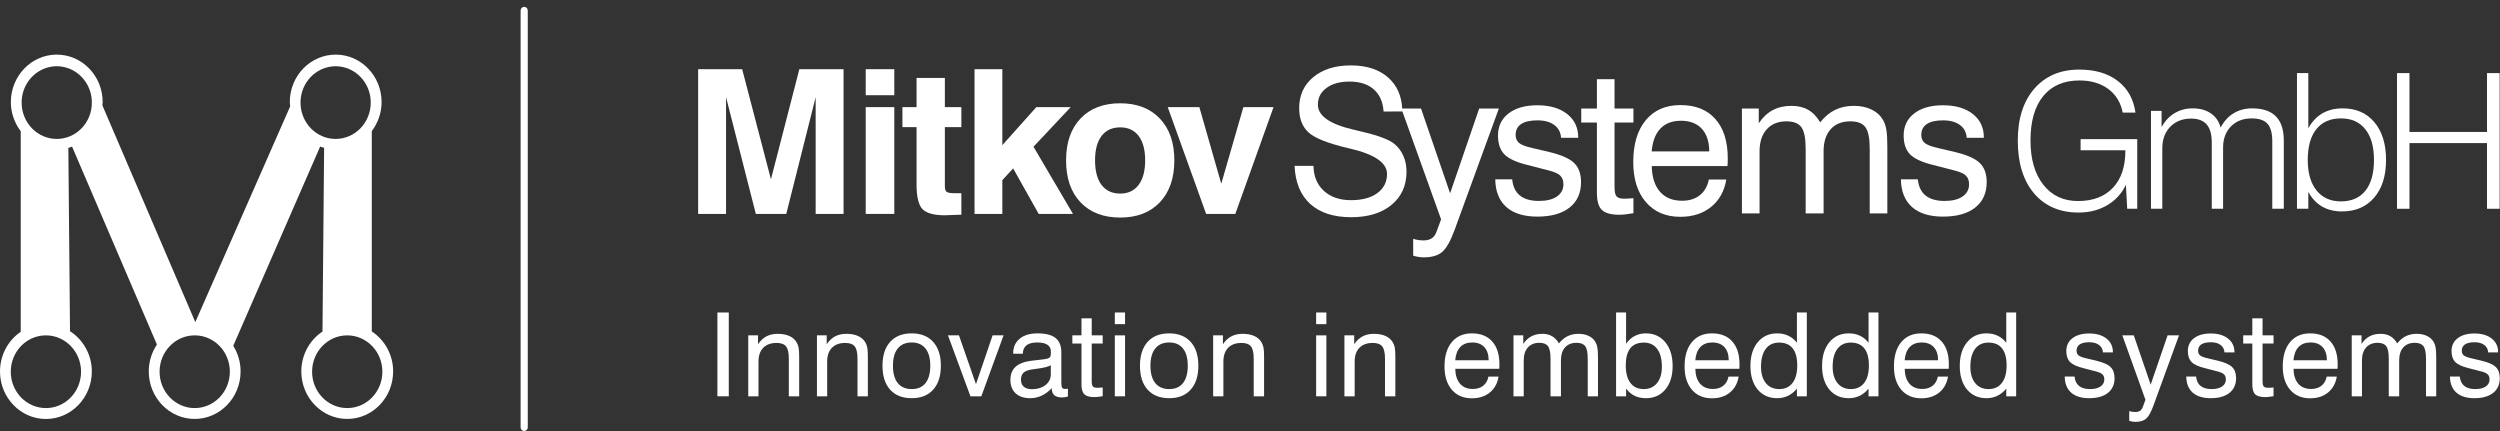 <svg width="255" height="44" viewBox="0 0 255 44" fill="none" xmlns="http://www.w3.org/2000/svg">
<rect x="0" y="0" width="255" height="44" fill="#333333" stroke="none"/>
<path fill-rule="evenodd" clip-rule="evenodd" d="M37.922 13.372V33.807C39.227 34.668 40.105 36.175 40.1 37.886C40.1 40.559 38 42.731 35.417 42.731C32.834 42.731 30.734 40.559 30.734 37.886C30.734 36.175 31.598 34.682 32.894 33.817L33.06 15.079C32.922 15.041 32.788 14.998 32.655 14.951L23.791 35.272C24.259 36.028 24.54 36.921 24.54 37.886C24.54 40.559 22.44 42.731 19.857 42.731C17.274 42.731 15.174 40.559 15.174 37.886C15.174 36.869 15.482 35.923 16.006 35.143L7.353 14.96C7.229 15.008 7.1 15.051 6.971 15.084L7.141 33.783C8.469 34.639 9.366 36.156 9.366 37.891C9.366 40.563 7.265 42.736 4.683 42.736C2.1 42.736 0 40.563 0 37.891C0 36.199 0.841 34.711 2.114 33.845V13.382C1.494 12.559 1.107 11.537 1.107 10.415C1.107 7.743 3.208 5.57 5.79 5.57C8.373 5.57 10.473 7.743 10.473 10.415C10.473 10.487 10.464 10.555 10.455 10.622C10.45 10.662 10.444 10.702 10.441 10.743L19.921 32.856L29.599 10.848C29.595 10.801 29.589 10.754 29.583 10.707C29.57 10.611 29.558 10.514 29.558 10.415C29.558 7.743 31.658 5.57 34.241 5.57C36.823 5.57 38.923 7.743 38.923 10.415C38.923 11.532 38.538 12.55 37.922 13.372ZM4.683 41.624C6.663 41.624 8.267 39.964 8.267 37.915C8.267 35.871 6.663 34.207 4.683 34.207C2.702 34.207 1.098 35.866 1.098 37.915C1.098 39.964 2.702 41.624 4.683 41.624ZM2.206 10.463C2.206 12.512 3.81 14.171 5.79 14.171C7.771 14.171 9.375 12.512 9.37 10.463C9.37 8.656 8.12 7.154 6.466 6.825C6.245 6.778 6.02 6.754 5.786 6.754C5.556 6.754 5.331 6.778 5.11 6.825C3.456 7.154 2.206 8.656 2.206 10.463ZM16.277 37.915C16.277 39.964 17.881 41.624 19.861 41.624C21.838 41.624 23.441 39.964 23.446 37.915C23.446 35.866 21.842 34.207 19.861 34.207C17.881 34.207 16.277 35.866 16.277 37.915ZM33.556 6.825C31.902 7.154 30.652 8.656 30.652 10.463C30.652 12.512 32.26 14.171 34.231 14.171C36.212 14.171 37.816 12.512 37.816 10.463C37.816 8.656 36.566 7.154 34.912 6.825C34.691 6.778 34.466 6.754 34.231 6.754C34.002 6.754 33.777 6.778 33.556 6.825ZM31.833 37.915C31.833 39.964 33.437 41.624 35.417 41.624C37.398 41.624 39.002 39.964 39.002 37.915C39.002 35.866 37.398 34.207 35.417 34.207C33.437 34.207 31.833 35.866 31.833 37.915Z" fill="white"/>
<path d="M53.467 0.7C53.668 0.7 53.831 0.863 53.831 1.065L53.831 43.595C53.831 43.796 53.668 43.959 53.467 43.959C53.265 43.959 53.102 43.796 53.102 43.595L53.102 1.065C53.102 0.863 53.265 0.7 53.467 0.7Z" fill="white"/>
<path d="M133.974 16.921H132.047C132.12 18.605 132.653 19.901 133.645 20.806C134.644 21.705 136.035 22.155 137.82 22.155C139.551 22.155 140.923 21.735 141.935 20.896C142.954 20.057 143.464 18.928 143.464 17.51C143.464 16.924 143.36 16.395 143.154 15.922C142.948 15.442 142.648 15.036 142.255 14.703C141.736 14.264 140.683 13.854 139.099 13.475C138.999 13.448 138.929 13.431 138.889 13.425L138.06 13.225C135.636 12.665 134.424 11.816 134.424 10.678C134.424 9.965 134.717 9.396 135.303 8.97C135.889 8.537 136.671 8.32 137.65 8.32C138.696 8.32 139.518 8.583 140.117 9.109C140.723 9.635 141.06 10.391 141.126 11.377L143.034 11.367L143.034 11.34L146.991 22.374L146.522 23.643C146.409 23.949 146.245 24.172 146.032 24.312C145.819 24.452 145.54 24.522 145.193 24.522C145.02 24.522 144.847 24.509 144.674 24.482C144.501 24.455 144.324 24.416 144.145 24.362V26.08C144.324 26.134 144.501 26.174 144.674 26.2C144.854 26.233 145.033 26.25 145.213 26.25C146.032 26.25 146.658 26.07 147.091 25.711C147.524 25.351 147.954 24.589 148.38 23.423L152.885 11.067H150.877L147.91 19.717L144.944 11.067H143.025C142.953 9.751 142.483 8.705 141.616 7.931C140.683 7.092 139.405 6.672 137.78 6.672C136.189 6.672 134.913 7.072 133.954 7.871C132.995 8.663 132.516 9.715 132.516 11.027C132.516 12.099 132.836 12.928 133.475 13.514C134.121 14.094 135.443 14.62 137.44 15.093C137.52 15.113 137.634 15.139 137.78 15.173C140.244 15.759 141.476 16.614 141.476 17.74C141.476 18.565 141.146 19.218 140.487 19.698C139.834 20.177 138.939 20.417 137.8 20.417C136.648 20.417 135.726 20.1 135.033 19.468C134.347 18.835 133.994 17.986 133.974 16.921Z" fill="white"/>
<path d="M71.211 21.819V7.058H75.701L78.637 18.291L81.533 7.058H86.043V21.819H83.197V9.914L80.2 21.819H77.094L74.057 9.914V21.819H71.211Z" fill="white"/>
<path d="M88.303 9.713V7.058H91.219V9.713H88.303Z" fill="white"/>
<path d="M88.303 10.926V21.819H91.219V10.926H88.303Z" fill="white"/>
<path d="M99.403 21.819V7.058H102.239V14.804L105.706 10.926H109.214L105.416 14.965L109.444 21.819H105.947L103.341 17.179L102.239 18.372V21.819H99.403Z" fill="white"/>
<path fill-rule="evenodd" clip-rule="evenodd" d="M108.739 16.358C108.739 14.547 109.23 13.124 110.212 12.088C111.194 11.053 112.544 10.535 114.261 10.535C115.971 10.535 117.317 11.053 118.299 12.088C119.288 13.124 119.783 14.547 119.783 16.358C119.783 18.175 119.288 19.601 118.299 20.637C117.317 21.672 115.971 22.19 114.261 22.19C112.544 22.19 111.194 21.672 110.212 20.637C109.23 19.601 108.739 18.175 108.739 16.358ZM111.695 16.358C111.695 17.44 111.916 18.275 112.357 18.863C112.804 19.451 113.439 19.745 114.261 19.745C115.069 19.745 115.694 19.451 116.135 18.863C116.582 18.275 116.806 17.44 116.806 16.358C116.806 15.282 116.586 14.454 116.145 13.872C115.704 13.284 115.076 12.991 114.261 12.991C113.439 12.991 112.804 13.284 112.357 13.872C111.916 14.454 111.695 15.282 111.695 16.358Z" fill="white"/>
<path d="M119.108 10.926L123.026 21.819H126.002L129.901 10.926H126.824L124.569 18.742L122.334 10.926H119.108Z" fill="white"/>
<path d="M98.059 21.899C97.792 21.906 97.472 21.916 97.097 21.93C96.73 21.95 96.496 21.96 96.396 21.96C95.28 21.96 94.515 21.753 94.101 21.338C93.694 20.917 93.49 20.092 93.49 18.863V12.97H92.047V10.926H93.49V7.95H96.376V10.926H98.059V12.97H96.376V19.003C96.376 19.291 96.439 19.481 96.566 19.575C96.693 19.661 96.954 19.705 97.348 19.705H98.059V21.899Z" fill="white"/>
<path d="M244.496 21.294V7.455H245.765V13.459H253.675V7.455H254.962V21.294H253.675V14.595H245.765V21.294H244.496Z" fill="white"/>
<path fill-rule="evenodd" clip-rule="evenodd" d="M234.292 21.294V7.455H235.448V13.083C235.823 12.406 236.303 11.899 236.885 11.561C237.468 11.223 238.157 11.053 238.952 11.053C240.317 11.053 241.395 11.523 242.184 12.463C242.979 13.402 243.377 14.686 243.377 16.314C243.377 17.937 242.973 19.218 242.165 20.157C241.363 21.097 240.267 21.566 238.877 21.566C238.106 21.566 237.427 21.397 236.838 21.059C236.256 20.715 235.792 20.217 235.448 19.565V21.294H234.292ZM235.391 16.314C235.391 17.642 235.689 18.679 236.284 19.424C236.885 20.17 237.715 20.542 238.774 20.542C239.857 20.542 240.69 20.179 241.273 19.453C241.855 18.72 242.146 17.674 242.146 16.314C242.146 14.962 241.852 13.919 241.263 13.186C240.681 12.447 239.851 12.077 238.774 12.077C237.69 12.077 236.854 12.444 236.265 13.177C235.683 13.909 235.391 14.955 235.391 16.314Z" fill="white"/>
<path d="M219.4 21.294V11.307H220.48V12.96C220.819 12.347 221.257 11.877 221.796 11.551C222.341 11.219 222.961 11.053 223.656 11.053C224.401 11.053 225.021 11.226 225.516 11.57C226.011 11.908 226.34 12.391 226.503 13.017C226.834 12.378 227.273 11.893 227.818 11.561C228.369 11.223 229.002 11.053 229.716 11.053C230.799 11.053 231.607 11.326 232.14 11.871C232.678 12.409 232.947 13.23 232.947 14.332V21.294H231.773V14.426C231.773 13.587 231.61 12.986 231.285 12.622C230.959 12.259 230.423 12.077 229.678 12.077C228.795 12.077 228.087 12.35 227.555 12.895C227.022 13.44 226.756 14.154 226.756 15.037V21.294H225.601V14.539C225.601 13.712 225.428 13.098 225.084 12.697C224.739 12.297 224.21 12.096 223.496 12.096C222.619 12.096 221.908 12.375 221.363 12.932C220.825 13.49 220.555 14.22 220.555 15.121V21.294H219.4Z" fill="white"/>
<path d="M216.975 21.294L216.843 18.851C216.417 19.741 215.779 20.436 214.927 20.937C214.081 21.432 213.11 21.679 212.014 21.679C210.091 21.679 208.576 21.025 207.467 19.715C206.365 18.407 205.814 16.618 205.814 14.351C205.814 12.102 206.377 10.333 207.505 9.043C208.632 7.746 210.16 7.098 212.089 7.098C213.699 7.098 215.005 7.483 216.007 8.254C217.016 9.018 217.62 10.095 217.82 11.486H216.515C216.32 10.465 215.832 9.663 215.049 9.08C214.266 8.498 213.286 8.207 212.108 8.207C210.511 8.207 209.277 8.739 208.407 9.804C207.542 10.862 207.11 12.372 207.11 14.332C207.11 16.23 207.545 17.733 208.416 18.842C209.287 19.95 210.467 20.505 211.958 20.505C213.48 20.505 214.664 20.057 215.509 19.161C216.361 18.266 216.787 17.007 216.787 15.384V15.328H212.221V14.191H217.999V21.294H216.975Z" fill="white"/>
<path d="M193.893 18.289H195.621C195.688 19.015 195.947 19.564 196.4 19.937C196.86 20.31 197.509 20.497 198.348 20.497C199.12 20.497 199.73 20.347 200.176 20.047C200.622 19.741 200.845 19.325 200.845 18.799C200.845 18.406 200.732 18.106 200.505 17.899C200.286 17.686 199.853 17.503 199.207 17.35L197.199 16.831C196.067 16.558 195.278 16.198 194.832 15.752C194.392 15.299 194.173 14.656 194.173 13.824C194.173 12.879 194.529 12.129 195.241 11.577C195.961 11.017 196.943 10.738 198.188 10.738C199.46 10.738 200.472 11.034 201.225 11.627C201.977 12.219 202.353 13.015 202.353 14.014V14.054H200.605C200.565 13.488 200.332 13.052 199.906 12.745C199.487 12.432 198.914 12.276 198.188 12.276C197.462 12.276 196.909 12.402 196.53 12.655C196.157 12.908 195.971 13.278 195.971 13.764C195.971 14.11 196.087 14.383 196.32 14.583C196.56 14.776 197.003 14.946 197.649 15.093L199.387 15.502C200.625 15.795 201.478 16.171 201.944 16.631C202.41 17.084 202.643 17.733 202.643 18.579C202.643 19.691 202.25 20.556 201.464 21.176C200.685 21.788 199.593 22.095 198.188 22.095C196.816 22.095 195.761 21.768 195.022 21.116C194.289 20.463 193.913 19.521 193.893 18.289Z" fill="white"/>
<path d="M190.711 21.765V15.182C190.711 14.104 190.564 13.368 190.271 12.975C189.978 12.575 189.469 12.376 188.743 12.376C187.877 12.376 187.205 12.645 186.725 13.185C186.246 13.717 186.006 14.47 186.006 15.442V21.765H184.178V15.182C184.178 14.104 184.032 13.368 183.739 12.975C183.446 12.575 182.94 12.376 182.22 12.376C181.361 12.376 180.689 12.649 180.203 13.195C179.717 13.734 179.474 14.483 179.474 15.442V21.765H177.676V11.067H179.394V12.575C179.793 11.976 180.266 11.53 180.812 11.237C181.358 10.944 181.997 10.797 182.73 10.797C183.396 10.797 183.965 10.934 184.438 11.207C184.911 11.473 185.317 11.896 185.657 12.476C186.123 11.896 186.632 11.473 187.185 11.207C187.738 10.934 188.373 10.797 189.093 10.797C189.785 10.797 190.388 10.924 190.901 11.177C191.413 11.423 191.806 11.783 192.079 12.256C192.232 12.529 192.342 12.855 192.409 13.235C192.476 13.614 192.509 14.214 192.509 15.033V21.765H190.711Z" fill="white"/>
<path fill-rule="evenodd" clip-rule="evenodd" d="M174.304 18.309H176.082C175.889 19.488 175.376 20.417 174.543 21.096C173.711 21.775 172.662 22.115 171.397 22.115C169.912 22.115 168.74 21.615 167.881 20.616C167.022 19.618 166.592 18.256 166.592 16.531C166.592 14.706 167.019 13.281 167.871 12.256C168.723 11.23 169.899 10.718 171.397 10.718C172.935 10.718 174.124 11.19 174.963 12.136C175.809 13.082 176.232 14.417 176.232 16.142C176.232 16.361 176.228 16.524 176.222 16.631C176.222 16.738 176.215 16.841 176.202 16.941H168.48C168.5 18.066 168.78 18.938 169.319 19.558C169.859 20.17 170.608 20.477 171.567 20.477C172.299 20.477 172.902 20.29 173.375 19.917C173.854 19.538 174.164 19.002 174.304 18.309ZM168.47 15.442H174.344C174.337 14.443 174.084 13.674 173.585 13.135C173.085 12.589 172.376 12.316 171.457 12.316C170.571 12.316 169.872 12.582 169.359 13.115C168.853 13.648 168.557 14.423 168.47 15.442Z" fill="white"/>
<path d="M164.683 19.068C164.683 19.548 164.75 19.867 164.883 20.027C165.023 20.187 165.276 20.267 165.642 20.267C165.749 20.267 165.875 20.264 166.022 20.257C166.175 20.25 166.371 20.237 166.611 20.217V21.745C166.312 21.798 166.042 21.838 165.802 21.865C165.569 21.892 165.359 21.905 165.173 21.905C164.327 21.905 163.734 21.742 163.395 21.416C163.055 21.089 162.885 20.51 162.885 19.677V12.496H161.287V11.067H162.885V8.081H164.683V11.067H166.611V12.496H164.683V19.068Z" fill="white"/>
<path d="M152.516 18.289H154.244C154.311 19.015 154.571 19.564 155.023 19.937C155.483 20.31 156.132 20.497 156.971 20.497C157.744 20.497 158.353 20.347 158.799 20.047C159.245 19.741 159.468 19.325 159.468 18.799C159.468 18.406 159.355 18.106 159.129 17.899C158.909 17.686 158.476 17.503 157.83 17.35L155.823 16.831C154.69 16.558 153.901 16.198 153.455 15.752C153.016 15.299 152.796 14.656 152.796 13.824C152.796 12.879 153.152 12.129 153.865 11.577C154.584 11.017 155.566 10.738 156.811 10.738C158.083 10.738 159.096 11.034 159.848 11.627C160.6 12.219 160.977 13.015 160.977 14.014V14.054H159.229C159.189 13.488 158.956 13.052 158.529 12.745C158.11 12.432 157.537 12.276 156.811 12.276C156.086 12.276 155.533 12.402 155.153 12.655C154.78 12.908 154.594 13.278 154.594 13.764C154.594 14.11 154.71 14.383 154.944 14.583C155.183 14.776 155.626 14.946 156.272 15.093L158.01 15.502C159.249 15.795 160.101 16.171 160.567 16.631C161.033 17.084 161.266 17.733 161.266 18.579C161.266 19.691 160.874 20.556 160.088 21.176C159.309 21.788 158.217 22.095 156.811 22.095C155.44 22.095 154.384 21.768 153.645 21.116C152.912 20.463 152.536 19.521 152.516 18.289Z" fill="white"/>
<path d="M73.175 40.423V31.874H74.336V40.423H73.175Z" fill="white"/>
<path d="M80.46 36.598V40.423H81.516V36.395C81.516 35.954 81.495 35.633 81.452 35.432C81.409 35.227 81.34 35.048 81.243 34.898C81.069 34.615 80.821 34.404 80.5 34.265C80.179 34.122 79.784 34.05 79.316 34.05C78.883 34.05 78.501 34.137 78.173 34.311C77.844 34.486 77.559 34.752 77.319 35.112V34.207H76.321V40.423H77.366V36.883C77.366 36.275 77.526 35.807 77.847 35.478C78.173 35.145 78.627 34.979 79.212 34.979C79.668 34.979 79.989 35.097 80.175 35.333C80.365 35.565 80.46 35.987 80.46 36.598Z" fill="white"/>
<path d="M87.465 40.423V36.598C87.465 35.987 87.37 35.565 87.181 35.333C86.995 35.097 86.674 34.979 86.217 34.979C85.633 34.979 85.178 35.145 84.853 35.478C84.532 35.807 84.371 36.275 84.371 36.883V40.423H83.327V34.207H84.325V35.112C84.565 34.752 84.849 34.486 85.178 34.311C85.507 34.137 85.888 34.05 86.322 34.05C86.79 34.05 87.185 34.122 87.506 34.265C87.827 34.404 88.075 34.615 88.249 34.898C88.345 35.048 88.415 35.227 88.458 35.432C88.5 35.633 88.522 35.954 88.522 36.395V40.423H87.465Z" fill="white"/>
<path fill-rule="evenodd" clip-rule="evenodd" d="M90.791 34.874C90.272 35.455 90.013 36.266 90.013 37.306C90.013 38.355 90.274 39.17 90.797 39.75C91.319 40.327 92.052 40.615 92.996 40.615C93.937 40.615 94.666 40.325 95.185 39.744C95.707 39.164 95.968 38.351 95.968 37.306C95.968 36.262 95.707 35.451 95.185 34.874C94.662 34.294 93.929 34.004 92.985 34.004C92.044 34.004 91.313 34.294 90.791 34.874ZM91.574 39.077C91.246 38.667 91.081 38.077 91.081 37.306C91.081 36.536 91.246 35.948 91.574 35.542C91.903 35.136 92.377 34.932 92.996 34.932C93.608 34.932 94.076 35.138 94.401 35.548C94.726 35.954 94.889 36.54 94.889 37.306C94.889 38.077 94.726 38.667 94.401 39.077C94.076 39.483 93.608 39.686 92.996 39.686C92.381 39.686 91.907 39.483 91.574 39.077Z" fill="white"/>
<path d="M98.986 40.423L96.694 34.207H97.814L99.549 39.187L101.244 34.207H102.364L100.095 40.423H98.986Z" fill="white"/>
<path fill-rule="evenodd" clip-rule="evenodd" d="M106.242 40.359C106.609 40.189 106.955 39.934 107.281 39.593V39.628C107.281 39.934 107.368 40.162 107.542 40.313C107.716 40.464 107.977 40.539 108.325 40.539C108.41 40.539 108.499 40.532 108.592 40.516C108.689 40.505 108.801 40.481 108.929 40.447V39.64C108.867 39.651 108.813 39.661 108.766 39.669C108.724 39.673 108.687 39.675 108.656 39.675C108.505 39.675 108.401 39.636 108.343 39.559C108.285 39.481 108.256 39.309 108.256 39.042V35.931C108.256 35.269 108.058 34.783 107.664 34.474C107.273 34.16 106.661 34.004 105.829 34.004C105.056 34.004 104.448 34.186 104.007 34.549C103.566 34.913 103.345 35.408 103.345 36.035V36.082H104.332C104.332 35.703 104.454 35.416 104.698 35.223C104.945 35.029 105.311 34.932 105.795 34.932C106.263 34.932 106.613 35.012 106.845 35.17C107.077 35.329 107.193 35.567 107.193 35.884C107.193 36.136 107.174 36.3 107.135 36.378C107.097 36.451 107.017 36.511 106.897 36.558C106.777 36.608 106.452 36.66 105.922 36.714C105.613 36.749 105.367 36.776 105.185 36.796C104.469 36.889 103.935 37.096 103.583 37.417C103.235 37.738 103.061 38.181 103.061 38.746C103.061 39.33 103.239 39.789 103.595 40.121C103.951 40.45 104.446 40.615 105.081 40.615C105.491 40.615 105.878 40.53 106.242 40.359ZM105.748 37.614C106.425 37.529 106.903 37.411 107.182 37.26V38.189C107.182 38.63 107.002 38.992 106.642 39.274C106.282 39.557 105.822 39.698 105.261 39.698C104.901 39.698 104.624 39.615 104.431 39.448C104.237 39.282 104.14 39.044 104.14 38.734C104.14 38.425 104.224 38.189 104.39 38.026C104.556 37.864 104.829 37.751 105.208 37.69C105.328 37.67 105.508 37.645 105.748 37.614Z" fill="white"/>
<path d="M111.355 38.856C111.355 39.135 111.394 39.321 111.471 39.413C111.552 39.506 111.699 39.553 111.912 39.553C111.974 39.553 112.048 39.551 112.133 39.547C112.222 39.543 112.336 39.535 112.475 39.524V40.412C112.301 40.443 112.144 40.466 112.005 40.481C111.87 40.497 111.748 40.505 111.639 40.505C111.148 40.505 110.804 40.41 110.606 40.22C110.409 40.031 110.31 39.694 110.31 39.21V35.037H109.381V34.207H110.31V32.471H111.355V34.207H112.475V35.037H111.355V38.856Z" fill="white"/>
<path d="M113.711 31.874V33.063H114.756V31.874H113.711Z" fill="white"/>
<path d="M113.711 40.423V34.207H114.756V40.423H113.711Z" fill="white"/>
<path fill-rule="evenodd" clip-rule="evenodd" d="M117.054 34.874C116.536 35.455 116.277 36.266 116.277 37.306C116.277 38.355 116.538 39.17 117.06 39.75C117.583 40.327 118.316 40.615 119.26 40.615C120.2 40.615 120.93 40.325 121.448 39.744C121.971 39.164 122.232 38.351 122.232 37.306C122.232 36.262 121.971 35.451 121.448 34.874C120.926 34.294 120.193 34.004 119.248 34.004C118.308 34.004 117.577 34.294 117.054 34.874ZM117.838 39.077C117.509 38.667 117.345 38.077 117.345 37.306C117.345 36.536 117.509 35.948 117.838 35.542C118.167 35.136 118.641 34.932 119.26 34.932C119.871 34.932 120.34 35.138 120.665 35.548C120.99 35.954 121.152 36.54 121.152 37.306C121.152 38.077 120.99 38.667 120.665 39.077C120.34 39.483 119.871 39.686 119.26 39.686C118.645 39.686 118.171 39.483 117.838 39.077Z" fill="white"/>
<path d="M127.879 40.423V36.598C127.879 35.987 127.784 35.565 127.595 35.333C127.409 35.097 127.088 34.979 126.631 34.979C126.047 34.979 125.592 35.145 125.267 35.478C124.946 35.807 124.786 36.275 124.786 36.883V40.423H123.741V34.207H124.739V35.112C124.979 34.752 125.263 34.486 125.592 34.311C125.921 34.137 126.302 34.05 126.736 34.05C127.204 34.05 127.599 34.122 127.92 34.265C128.241 34.404 128.489 34.615 128.663 34.898C128.76 35.048 128.829 35.227 128.872 35.432C128.914 35.633 128.936 35.954 128.936 36.395V40.423H127.879Z" fill="white"/>
<path d="M134.246 31.874V33.063H135.291V31.874H134.246Z" fill="white"/>
<path d="M134.246 40.423V34.207H135.291V40.423H134.246Z" fill="white"/>
<path d="M141.269 36.598V40.423H142.326V36.395C142.326 35.954 142.304 35.633 142.262 35.432C142.219 35.227 142.15 35.048 142.053 34.898C141.879 34.615 141.631 34.404 141.31 34.265C140.989 34.122 140.594 34.05 140.126 34.05C139.692 34.05 139.311 34.137 138.982 34.311C138.653 34.486 138.369 34.752 138.129 35.112V34.207H137.131V40.423H138.176V36.883C138.176 36.275 138.336 35.807 138.657 35.478C138.982 35.145 139.437 34.979 140.021 34.979C140.478 34.979 140.799 35.097 140.985 35.333C141.174 35.565 141.269 35.987 141.269 36.598Z" fill="white"/>
<path fill-rule="evenodd" clip-rule="evenodd" d="M151.821 38.415H152.854C152.742 39.1 152.444 39.64 151.96 40.035C151.477 40.429 150.867 40.627 150.132 40.627C149.269 40.627 148.588 40.336 148.089 39.756C147.59 39.175 147.34 38.384 147.34 37.382C147.34 36.322 147.588 35.493 148.083 34.898C148.578 34.302 149.261 34.004 150.132 34.004C151.026 34.004 151.717 34.279 152.204 34.828C152.696 35.377 152.941 36.153 152.941 37.156C152.941 37.283 152.939 37.378 152.936 37.44C152.936 37.502 152.932 37.562 152.924 37.62H148.437C148.449 38.274 148.611 38.781 148.925 39.141C149.238 39.497 149.673 39.675 150.231 39.675C150.656 39.675 151.007 39.566 151.281 39.35C151.56 39.129 151.74 38.818 151.821 38.415ZM148.431 36.749H151.844C151.84 36.169 151.693 35.722 151.403 35.408C151.113 35.091 150.701 34.932 150.167 34.932C149.652 34.932 149.246 35.087 148.948 35.397C148.654 35.706 148.482 36.157 148.431 36.749Z" fill="white"/>
<path d="M161.949 36.598V40.423H162.994V36.511C162.994 36.035 162.975 35.687 162.936 35.466C162.898 35.246 162.834 35.056 162.745 34.898C162.586 34.623 162.358 34.414 162.06 34.271C161.762 34.124 161.412 34.05 161.009 34.05C160.591 34.05 160.222 34.13 159.901 34.288C159.579 34.443 159.283 34.689 159.012 35.025C158.815 34.689 158.579 34.443 158.304 34.288C158.03 34.13 157.699 34.05 157.312 34.05C156.886 34.05 156.515 34.135 156.197 34.306C155.88 34.476 155.605 34.735 155.373 35.083V34.207H154.375V40.423H155.42V36.749C155.42 36.192 155.561 35.757 155.843 35.443C156.126 35.126 156.517 34.967 157.016 34.967C157.434 34.967 157.728 35.083 157.898 35.316C158.068 35.544 158.153 35.971 158.153 36.598V40.423H159.216V36.749C159.216 36.184 159.355 35.747 159.634 35.437C159.912 35.124 160.303 34.967 160.806 34.967C161.228 34.967 161.524 35.083 161.694 35.316C161.864 35.544 161.949 35.971 161.949 36.598Z" fill="white"/>
<path fill-rule="evenodd" clip-rule="evenodd" d="M164.84 40.423V31.874H165.861V35.072C166.101 34.72 166.39 34.455 166.726 34.277C167.067 34.095 167.45 34.004 167.875 34.004C168.7 34.004 169.361 34.306 169.861 34.909C170.36 35.513 170.609 36.322 170.609 37.336C170.609 38.334 170.362 39.131 169.866 39.727C169.375 40.319 168.715 40.615 167.887 40.615C167.45 40.615 167.067 40.536 166.738 40.377C166.413 40.218 166.121 39.973 165.861 39.64V40.423H164.84ZM165.827 37.272C165.827 38.045 165.985 38.641 166.303 39.059C166.62 39.477 167.073 39.686 167.661 39.686C168.233 39.686 168.684 39.483 169.013 39.077C169.346 38.67 169.512 38.113 169.512 37.405C169.512 36.62 169.352 36.014 169.031 35.588C168.713 35.159 168.261 34.944 167.672 34.944C167.057 34.944 166.595 35.139 166.285 35.53C165.979 35.917 165.827 36.498 165.827 37.272Z" fill="white"/>
<path fill-rule="evenodd" clip-rule="evenodd" d="M177.342 38.415H176.309C176.228 38.818 176.048 39.129 175.769 39.35C175.494 39.566 175.144 39.675 174.719 39.675C174.161 39.675 173.726 39.497 173.413 39.141C173.099 38.781 172.937 38.274 172.925 37.62H177.412C177.42 37.562 177.423 37.502 177.423 37.44C177.427 37.378 177.429 37.283 177.429 37.156C177.429 36.153 177.184 35.377 176.692 34.828C176.205 34.279 175.514 34.004 174.62 34.004C173.749 34.004 173.066 34.302 172.571 34.898C172.076 35.493 171.828 36.322 171.828 37.382C171.828 38.384 172.078 39.175 172.577 39.756C173.076 40.336 173.757 40.627 174.62 40.627C175.355 40.627 175.965 40.429 176.448 40.035C176.932 39.64 177.23 39.1 177.342 38.415ZM176.332 36.749H172.919C172.97 36.157 173.142 35.706 173.436 35.397C173.734 35.087 174.14 34.932 174.655 34.932C175.189 34.932 175.601 35.091 175.891 35.408C176.181 35.722 176.328 36.169 176.332 36.749Z" fill="white"/>
<path fill-rule="evenodd" clip-rule="evenodd" d="M184.296 31.874V40.423H183.286V39.64C183.019 39.965 182.717 40.209 182.38 40.371C182.043 40.534 181.672 40.615 181.266 40.615C180.438 40.615 179.776 40.319 179.281 39.727C178.789 39.131 178.543 38.334 178.543 37.336C178.543 36.318 178.791 35.509 179.286 34.909C179.782 34.306 180.441 34.004 181.266 34.004C181.699 34.004 182.082 34.085 182.415 34.248C182.752 34.406 183.042 34.646 183.286 34.967V31.874H184.296ZM183.32 37.272C183.32 36.502 183.164 35.921 182.85 35.53C182.541 35.139 182.08 34.944 181.469 34.944C180.881 34.944 180.426 35.159 180.105 35.588C179.784 36.014 179.623 36.62 179.623 37.405C179.623 38.113 179.788 38.67 180.116 39.077C180.449 39.483 180.904 39.686 181.48 39.686C182.065 39.686 182.517 39.477 182.839 39.059C183.16 38.641 183.32 38.045 183.32 37.272Z" fill="white"/>
<path fill-rule="evenodd" clip-rule="evenodd" d="M191.603 40.423V31.874H190.593V34.967C190.349 34.646 190.059 34.406 189.722 34.248C189.39 34.085 189.007 34.004 188.573 34.004C187.749 34.004 187.089 34.306 186.594 34.909C186.099 35.509 185.851 36.318 185.851 37.336C185.851 38.334 186.097 39.131 186.588 39.727C187.083 40.319 187.745 40.615 188.573 40.615C188.979 40.615 189.351 40.534 189.688 40.371C190.024 40.209 190.326 39.965 190.593 39.64V40.423H191.603ZM190.158 35.53C190.471 35.921 190.628 36.502 190.628 37.272C190.628 38.045 190.467 38.641 190.146 39.059C189.825 39.477 189.372 39.686 188.788 39.686C188.211 39.686 187.757 39.483 187.424 39.077C187.095 38.67 186.93 38.113 186.93 37.405C186.93 36.62 187.091 36.014 187.412 35.588C187.733 35.159 188.188 34.944 188.776 34.944C189.388 34.944 189.848 35.139 190.158 35.53Z" fill="white"/>
<path fill-rule="evenodd" clip-rule="evenodd" d="M197.663 38.415H198.696C198.583 39.1 198.286 39.64 197.802 40.035C197.318 40.429 196.709 40.627 195.973 40.627C195.111 40.627 194.43 40.336 193.93 39.756C193.431 39.175 193.182 38.384 193.182 37.382C193.182 36.322 193.429 35.493 193.925 34.898C194.42 34.302 195.103 34.004 195.973 34.004C196.867 34.004 197.558 34.279 198.046 34.828C198.537 35.377 198.783 36.153 198.783 37.156C198.783 37.283 198.781 37.378 198.777 37.44C198.777 37.502 198.773 37.562 198.765 37.62H194.279C194.29 38.274 194.453 38.781 194.766 39.141C195.08 39.497 195.515 39.675 196.072 39.675C196.498 39.675 196.848 39.566 197.123 39.35C197.401 39.129 197.581 38.818 197.663 38.415ZM194.273 36.749H197.686C197.682 36.169 197.535 35.722 197.245 35.408C196.954 35.091 196.542 34.932 196.008 34.932C195.494 34.932 195.087 35.087 194.789 35.397C194.495 35.706 194.323 36.157 194.273 36.749Z" fill="white"/>
<path fill-rule="evenodd" clip-rule="evenodd" d="M205.649 40.423V31.874H204.639V34.967C204.395 34.646 204.105 34.406 203.769 34.248C203.436 34.085 203.053 34.004 202.619 34.004C201.795 34.004 201.135 34.306 200.64 34.909C200.145 35.509 199.897 36.318 199.897 37.336C199.897 38.334 200.143 39.131 200.634 39.727C201.129 40.319 201.791 40.615 202.619 40.615C203.026 40.615 203.397 40.534 203.734 40.371C204.07 40.209 204.372 39.965 204.639 39.64V40.423H205.649ZM204.204 35.53C204.517 35.921 204.674 36.502 204.674 37.272C204.674 38.045 204.513 38.641 204.192 39.059C203.871 39.477 203.418 39.686 202.834 39.686C202.257 39.686 201.803 39.483 201.47 39.077C201.141 38.67 200.977 38.113 200.977 37.405C200.977 36.62 201.137 36.014 201.458 35.588C201.78 35.159 202.234 34.944 202.822 34.944C203.434 34.944 203.894 35.139 204.204 35.53Z" fill="white"/>
<path d="M210.6 38.404H211.604C211.643 38.825 211.794 39.145 212.057 39.361C212.324 39.578 212.701 39.686 213.189 39.686C213.637 39.686 213.991 39.599 214.251 39.425C214.51 39.247 214.64 39.005 214.64 38.7C214.64 38.471 214.574 38.297 214.442 38.177C214.315 38.053 214.063 37.947 213.688 37.858L212.521 37.556C211.863 37.397 211.405 37.188 211.145 36.929C210.89 36.666 210.762 36.293 210.762 35.809C210.762 35.259 210.969 34.824 211.383 34.503C211.801 34.178 212.372 34.015 213.096 34.015C213.835 34.015 214.423 34.188 214.86 34.532C215.297 34.876 215.516 35.339 215.516 35.919V35.942H214.5C214.477 35.614 214.342 35.36 214.094 35.182C213.85 35 213.517 34.909 213.096 34.909C212.674 34.909 212.353 34.983 212.132 35.13C211.915 35.277 211.807 35.492 211.807 35.774C211.807 35.975 211.875 36.134 212.01 36.25C212.15 36.362 212.407 36.461 212.782 36.546L213.792 36.784C214.512 36.954 215.007 37.173 215.278 37.44C215.549 37.703 215.684 38.08 215.684 38.572C215.684 39.218 215.456 39.721 214.999 40.081C214.547 40.437 213.912 40.615 213.096 40.615C212.299 40.615 211.685 40.425 211.256 40.046C210.83 39.667 210.611 39.119 210.6 38.404Z" fill="white"/>
<path d="M222.261 34.207H221.094L219.37 39.233L217.646 34.207H216.479L218.836 40.777L218.563 41.515C218.497 41.693 218.403 41.822 218.279 41.904C218.155 41.985 217.992 42.025 217.791 42.025C217.691 42.025 217.59 42.018 217.489 42.002C217.389 41.987 217.286 41.964 217.182 41.932V42.931C217.286 42.962 217.389 42.985 217.489 43.001C217.594 43.02 217.698 43.029 217.803 43.029C218.279 43.029 218.642 42.925 218.894 42.716C219.145 42.507 219.395 42.064 219.643 41.387L222.261 34.207Z" fill="white"/>
<path d="M222.997 38.404H224.002C224.04 38.825 224.191 39.145 224.454 39.361C224.721 39.578 225.099 39.686 225.586 39.686C226.035 39.686 226.389 39.599 226.648 39.425C226.908 39.247 227.037 39.005 227.037 38.7C227.037 38.471 226.971 38.297 226.84 38.177C226.712 38.053 226.461 37.947 226.085 37.858L224.919 37.556C224.261 37.397 223.802 37.188 223.543 36.929C223.288 36.666 223.16 36.293 223.16 35.809C223.16 35.259 223.367 34.824 223.781 34.503C224.199 34.178 224.77 34.015 225.493 34.015C226.232 34.015 226.821 34.188 227.258 34.532C227.695 34.876 227.914 35.339 227.914 35.919V35.942H226.898C226.875 35.614 226.739 35.36 226.492 35.182C226.248 35 225.915 34.909 225.493 34.909C225.072 34.909 224.75 34.983 224.53 35.13C224.313 35.277 224.205 35.492 224.205 35.774C224.205 35.975 224.272 36.134 224.408 36.25C224.547 36.362 224.805 36.461 225.18 36.546L226.19 36.784C226.91 36.954 227.405 37.173 227.676 37.44C227.947 37.703 228.082 38.08 228.082 38.572C228.082 39.218 227.854 39.721 227.397 40.081C226.944 40.437 226.31 40.615 225.493 40.615C224.696 40.615 224.083 40.425 223.653 40.046C223.228 39.667 223.009 39.119 222.997 38.404Z" fill="white"/>
<path d="M230.897 39.413C230.82 39.321 230.781 39.135 230.781 38.856V35.037H231.901V34.207H230.781V32.471H229.736V34.207H228.807V35.037H229.736V39.21C229.736 39.694 229.835 40.031 230.032 40.22C230.229 40.41 230.574 40.505 231.065 40.505C231.174 40.505 231.295 40.497 231.431 40.481C231.57 40.466 231.727 40.443 231.901 40.412V39.524C231.762 39.535 231.648 39.543 231.559 39.547C231.473 39.551 231.4 39.553 231.338 39.553C231.125 39.553 230.978 39.506 230.897 39.413Z" fill="white"/>
<path fill-rule="evenodd" clip-rule="evenodd" d="M237.322 38.415H238.355C238.243 39.1 237.945 39.64 237.461 40.035C236.978 40.429 236.368 40.627 235.633 40.627C234.77 40.627 234.089 40.336 233.59 39.756C233.091 39.175 232.841 38.384 232.841 37.382C232.841 36.322 233.089 35.493 233.584 34.898C234.079 34.302 234.762 34.004 235.633 34.004C236.527 34.004 237.218 34.279 237.705 34.828C238.197 35.377 238.442 36.153 238.442 37.156C238.442 37.283 238.44 37.378 238.437 37.44C238.437 37.502 238.433 37.562 238.425 37.62H233.938C233.95 38.274 234.112 38.781 234.426 39.141C234.739 39.497 235.174 39.675 235.732 39.675C236.157 39.675 236.508 39.566 236.782 39.35C237.061 39.129 237.241 38.818 237.322 38.415ZM233.932 36.749H237.345C237.341 36.169 237.194 35.722 236.904 35.408C236.614 35.091 236.202 34.932 235.668 34.932C235.153 34.932 234.747 35.087 234.449 35.397C234.155 35.706 233.983 36.157 233.932 36.749Z" fill="white"/>
<path d="M247.451 36.598V40.423H248.495V36.511C248.495 36.035 248.476 35.687 248.437 35.466C248.399 35.246 248.335 35.056 248.246 34.898C248.087 34.623 247.859 34.414 247.561 34.271C247.263 34.124 246.913 34.05 246.51 34.05C246.092 34.05 245.723 34.13 245.402 34.288C245.08 34.443 244.784 34.689 244.514 35.025C244.316 34.689 244.08 34.443 243.805 34.288C243.531 34.13 243.2 34.05 242.813 34.05C242.387 34.05 242.016 34.135 241.698 34.306C241.381 34.476 241.106 34.735 240.874 35.083V34.207H239.876V40.423H240.921V36.749C240.921 36.192 241.062 35.757 241.344 35.443C241.627 35.126 242.018 34.967 242.517 34.967C242.935 34.967 243.229 35.083 243.399 35.316C243.569 35.544 243.654 35.971 243.654 36.598V40.423H244.717V36.749C244.717 36.184 244.856 35.747 245.135 35.437C245.413 35.124 245.804 34.967 246.307 34.967C246.729 34.967 247.025 35.083 247.195 35.316C247.365 35.544 247.451 35.971 247.451 36.598Z" fill="white"/>
<path d="M249.894 38.404H250.898C250.937 38.825 251.088 39.145 251.351 39.361C251.618 39.578 251.995 39.686 252.483 39.686C252.932 39.686 253.286 39.599 253.545 39.425C253.804 39.247 253.934 39.005 253.934 38.7C253.934 38.471 253.868 38.297 253.736 38.177C253.609 38.053 253.357 37.947 252.982 37.858L251.815 37.556C251.157 37.397 250.699 37.188 250.44 36.929C250.184 36.666 250.056 36.293 250.056 35.809C250.056 35.259 250.263 34.824 250.678 34.503C251.095 34.178 251.666 34.015 252.39 34.015C253.129 34.015 253.717 34.188 254.154 34.532C254.592 34.876 254.81 35.339 254.81 35.919V35.942H253.794C253.771 35.614 253.636 35.36 253.388 35.182C253.144 35 252.812 34.909 252.39 34.909C251.968 34.909 251.647 34.983 251.426 35.13C251.21 35.277 251.101 35.492 251.101 35.774C251.101 35.975 251.169 36.134 251.304 36.25C251.444 36.362 251.701 36.461 252.076 36.546L253.086 36.784C253.806 36.954 254.301 37.173 254.572 37.44C254.843 37.703 254.979 38.08 254.979 38.572C254.979 39.218 254.75 39.721 254.294 40.081C253.841 40.437 253.206 40.615 252.39 40.615C251.593 40.615 250.979 40.425 250.55 40.046C250.124 39.667 249.906 39.119 249.894 38.404Z" fill="white"/>
</svg>
